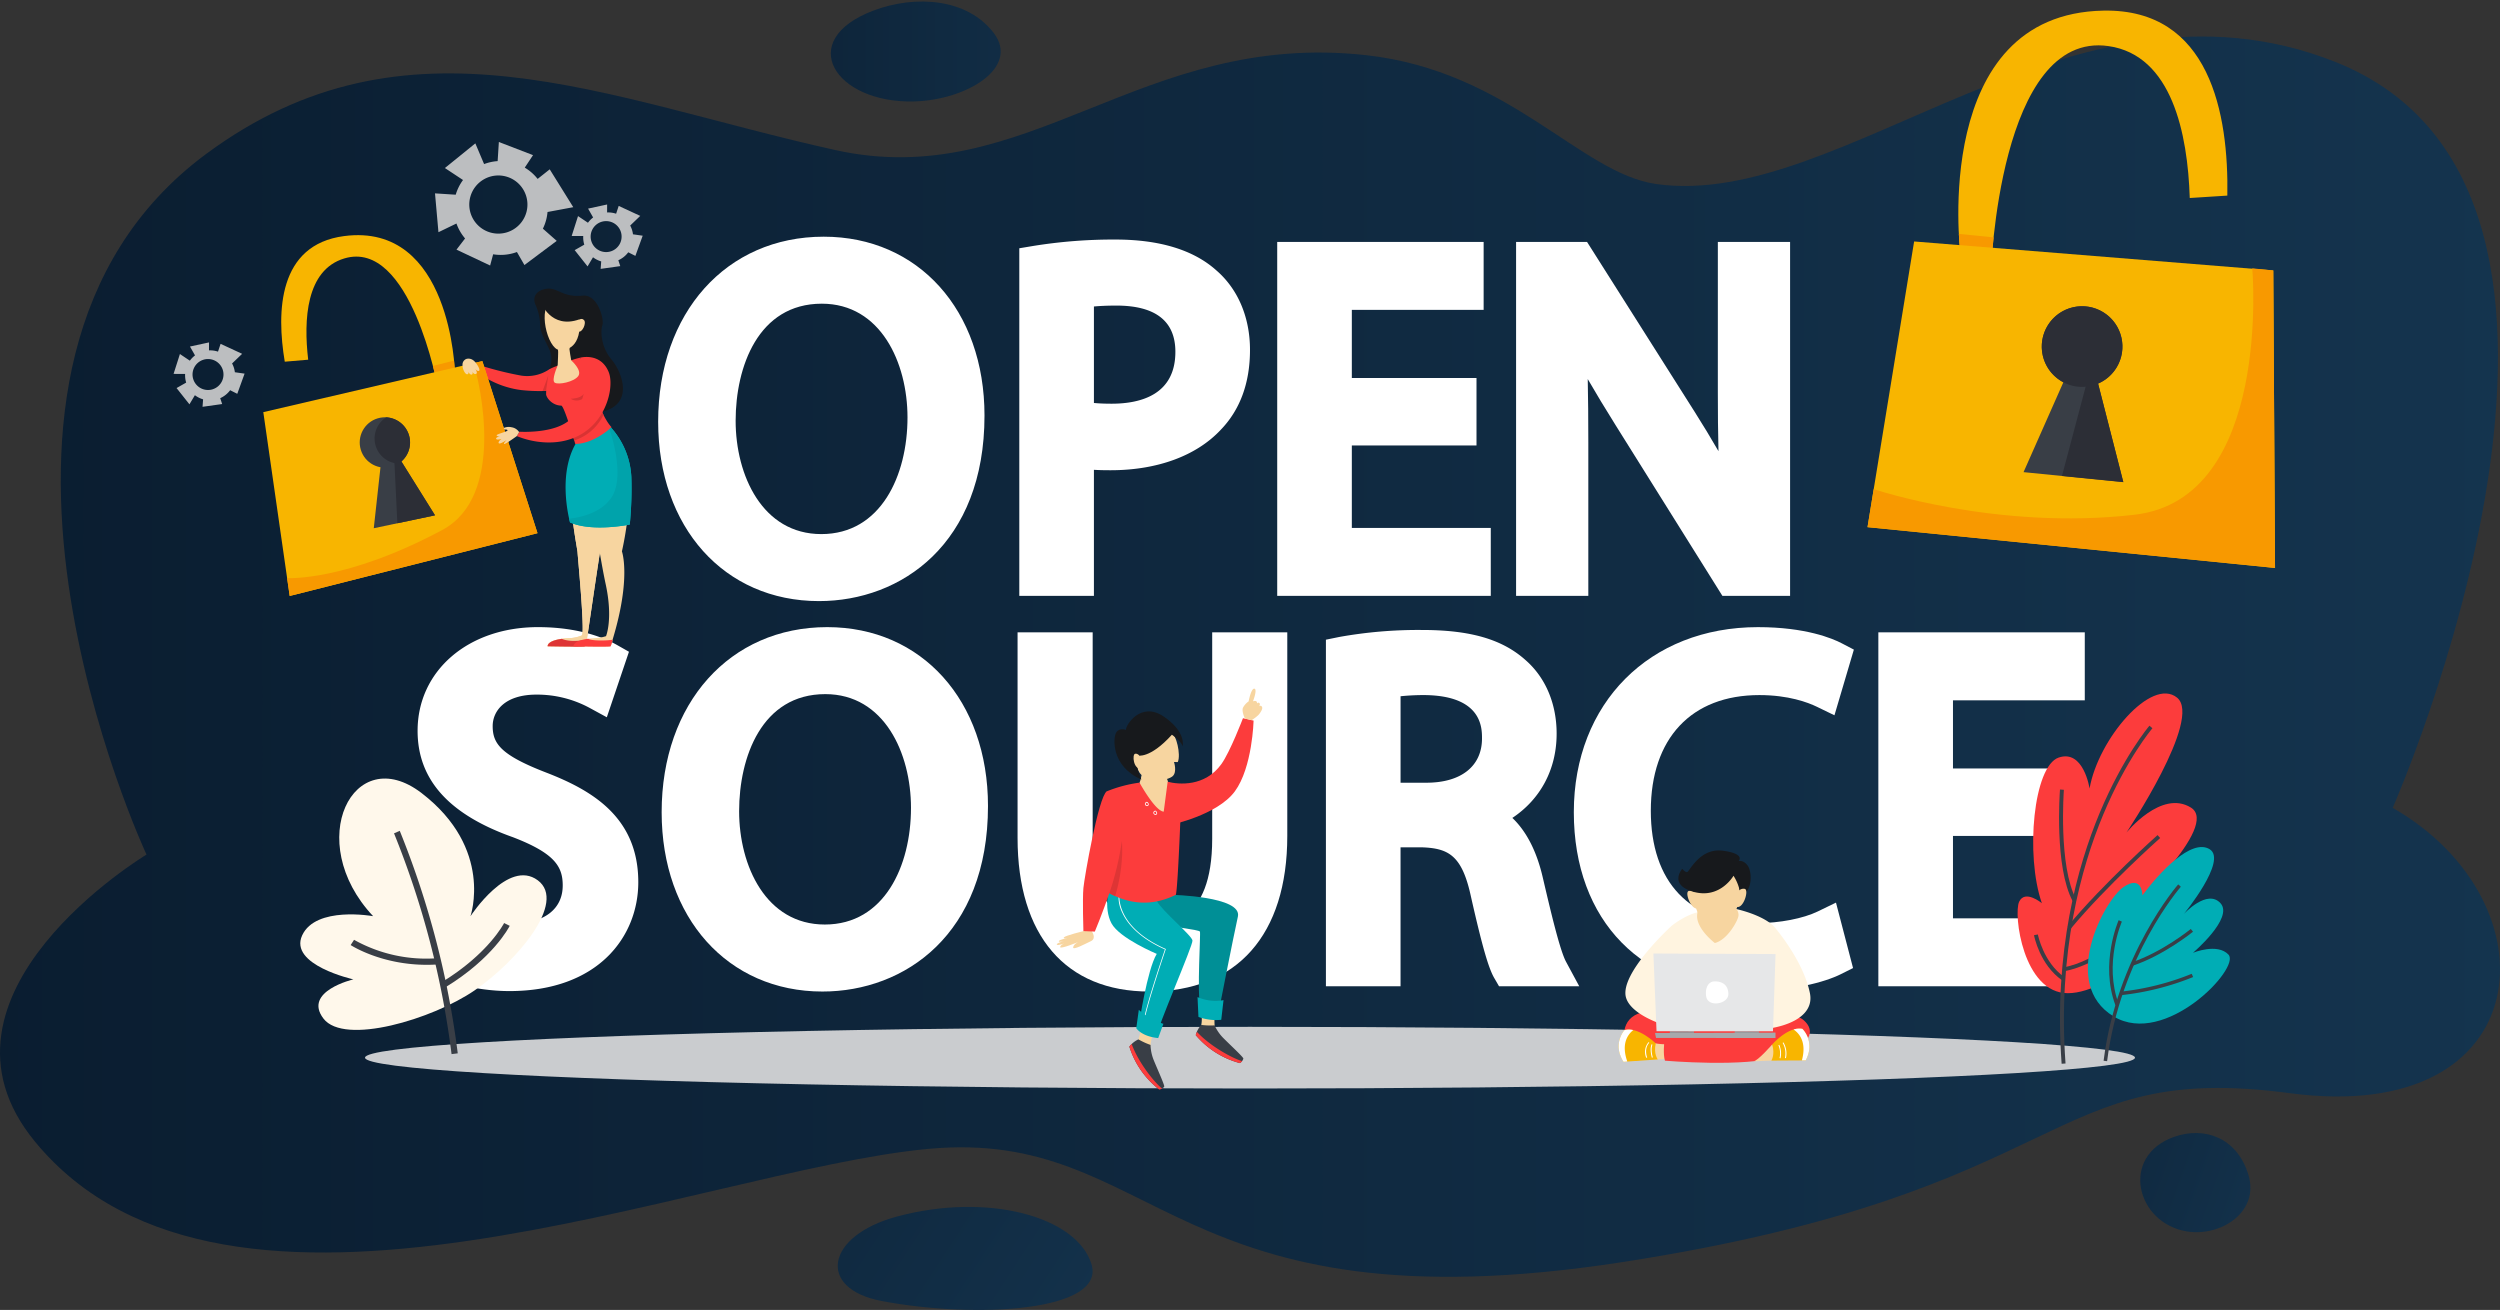 <svg xmlns="http://www.w3.org/2000/svg" xmlns:xlink="http://www.w3.org/1999/xlink" width="870.591" height="456.172" viewBox="0 0 870.591 456.172"><rect x="0" y="0" width="870.591" height="456.172" fill="#333333" stroke="none"/><defs><style>.a{fill:url(#a);}.b,.c{fill:url(#b);}.c,.d{stroke:rgba(0,0,0,0);}.d{fill:url(#d);}.e{fill:#fc3c3c;}.f{fill:#f8b500;}.g{fill:#f89900;}.h{fill:#393e46;}.i{fill:#2c2e36;}.j{fill:#cacccf;}.k{fill:#fff;}.l{fill:#00adb5;}.m{fill:#fff8eb;}.n{fill:#f7d5a0;}.o{fill:#008f96;}.p{mix-blend-mode:multiply;isolation:isolate;}.q{fill:#17191c;}.r{fill:#de3535;}.s{fill:#fff4e0;}.t{fill:#939598;}.u{fill:#a7a9ac;}.v{fill:#e6e7e8;}.w{fill:#d93333;}.x{fill:#00a3ab;}.y{fill:#bcbec0;}</style><linearGradient id="a" x1="1.193" y1="0.5" x2="-0.259" y2="0.5" gradientUnits="objectBoundingBox"><stop offset="0" stop-color="#173a56"/><stop offset="1" stop-color="#071627"/></linearGradient><linearGradient id="b" x1="-2.457" y1="-0.421" x2="2.23" y2="1" gradientUnits="objectBoundingBox"><stop offset="0" stop-color="#071627"/><stop offset="1" stop-color="#173a56"/></linearGradient><linearGradient id="d" x1="-1.541" y1="0.5" x2="2.6" y2="0.5" xlink:href="#b"/></defs><g transform="translate(-112.495 -105.308)"><g transform="translate(112.495 105.84)"><g transform="translate(0 12.179)"><path class="a" d="M945.719,398.17s94.6-214.516-20.158-259.837c-91.676-36.2-171.307,51.862-236.336,42.591-26.455-3.772-51-39.338-101.033-44.873-78.49-8.684-117.746,47.89-184.775,33.055-80.536-17.824-149.01-50.651-219.266,1.444-99.973,74.131-20.637,243.891-20.637,243.891S82.45,463.1,124.686,514.414c67,81.408,230.768,9.933,311.1,2.508s83.57,64.012,242.156,39.357,145.644-70.226,231.928-58.757C996.917,509.092,1003.048,430.936,945.719,398.17Z" transform="translate(-112.495 -129.553)"/></g><g transform="translate(291.728 419.757)"><path class="b" d="M701.007,926.476c31.66-8.575,62.667-.041,67.826,16.508s-40.381,19.13-73.161,12.855C673.169,951.531,676.254,933.18,701.007,926.476Z" transform="translate(-680.478 -923.093)"/></g><g transform="translate(745.316 394.021)"><path class="c" d="M1575.471,874.3c10.332-3.614,21.692.088,25.757,13.127s-9.556,21.724-21.313,19.848C1562.09,904.426,1556.4,880.967,1575.471,874.3Z" transform="translate(-1563.6 -872.986)"/></g><g transform="translate(289.318)"><path class="d" d="M690.572,109.012c14.808-5.616,32.846-4.225,41.977,7.821s-9.5,23.315-27.715,23.8C677.209,141.374,663.236,119.379,690.572,109.012Z" transform="translate(-675.786 -105.84)"/></g><g transform="translate(168.163 127.13)"><path class="e" d="M462.978,354.327a13.71,13.71,0,0,1-9.721,2.171,115.176,115.176,0,0,1-12.929-3.14l-.425,3.3a32.09,32.09,0,0,0,13.354,4.875,58.282,58.282,0,0,0,12.667,0l3.06-6.321Z" transform="translate(-439.903 -353.358)"/></g><g transform="translate(650.335 3.157)"><g transform="translate(31.626)"><path class="f" d="M1533.928,176.412c.493-28.378-6.009-65.091-43.1-64.417-60.317,1.1-49.894,84.221-49.894,84.221l2.812.281,7.845,6.741s2.77-84.42,40.973-78.892c22.056,3.192,27.562,30.436,28.276,52.9Z" transform="translate(-1440.25 -111.986)"/></g><g transform="translate(0 77.761)"><g transform="translate(31.805)"><path class="g" d="M1452.7,264.6l-12.107-1.212c.2,4.036.508,6.469.508,6.469l2.812.281,2.518,2.164,5.545.555,0,0C1452.126,270.751,1452.353,267.925,1452.7,264.6Z" transform="translate(-1440.598 -263.385)"/></g><g transform="translate(0 2.637)"><path class="f" d="M1378.675,368.006l16.232-99.487L1519.98,278.61l.61,103.6Z" transform="translate(-1378.675 -268.519)"/></g><g transform="translate(54.338 19.892)"><g transform="translate(1.041 0)"><circle class="h" cx="14.041" cy="14.041" r="14.041" transform="matrix(0.53, -0.848, 0.848, 0.53, 0, 23.811)"/></g><g transform="translate(0 25.014)"><path class="h" d="M1500.161,353.453l-15.691,35.424,34.74,3.477-10.419-40.7-8.365-.837Z" transform="translate(-1484.47 -350.816)"/></g><g transform="translate(14.923 6.197)"><path class="i" d="M1523.912,314.179a14.043,14.043,0,1,0,9.052,14.551A14.043,14.043,0,0,0,1523.912,314.179Z" transform="translate(-1513.525 -314.179)"/></g><g transform="translate(13.373 25.851)"><path class="i" d="M1519.511,357.073l-9,33.934,21.366,2.139-10.419-40.7Z" transform="translate(-1510.507 -352.446)"/></g></g><g transform="translate(0 11.996)"><path class="g" d="M1512.667,286.74s7.019,80.225-40.958,85.8-90.872-8.915-90.872-8.915l-2.161,13.248,141.915,14.205-.61-103.6Z" transform="translate(-1378.675 -286.74)"/></g></g></g><g transform="translate(91.693 81.357)"><g transform="translate(6.24)"><path class="f" d="M304.4,308.305c-2.922-17.474-2.3-40.738,20.663-43.744,37.338-4.888,38.572,47.391,38.572,47.391l-1.71.434-4.221,4.885s-9.5-51.861-32.573-44.924c-13.322,4.005-14.207,21.333-12.576,35.265Z" transform="translate(-303.168 -264.239)"/></g><g transform="translate(0 43.673)"><g transform="translate(59.064)"><path class="g" d="M406.013,351.134l7.362-1.865c.247,2.511.283,4.041.283,4.041l-1.71.433-1.355,1.568-3.372.854,0,0C406.938,354.88,406.537,353.157,406.013,351.134Z" transform="translate(-406.013 -349.269)"/></g><g transform="translate(0 0.191)"><path class="f" d="M386.5,409.563l-19.2-59.921L291.018,367.41l9.182,64.015Z" transform="translate(-291.018 -349.642)"/></g><g transform="translate(31.4 17.583)"><g transform="translate(0 0)"><circle class="h" cx="8.765" cy="8.765" r="8.765" transform="translate(0 5.109) rotate(-16.945)"/></g><g transform="translate(7.07 14.064)"><path class="h" d="M368.56,413.585l-2.642,24.039,21.324-4.5-13.889-22.245-5.135,1.083Z" transform="translate(-365.918 -410.884)"/></g><g transform="translate(7.35 2.184)"><path class="i" d="M370.494,387.754a8.766,8.766,0,0,0,4.295,16.13,8.766,8.766,0,0,0-4.295-16.13Z" transform="translate(-366.464 -387.754)"/></g><g transform="translate(14.224 14.064)"><path class="i" d="M379.846,414l1.055,21.89,13.116-2.765-13.889-22.245Z" transform="translate(-379.846 -410.884)"/></g></g><g transform="translate(8.29 0.192)"><path class="g" d="M375.152,349.642l-3.091.72c2.232,6.826,11.362,46.177-10.865,58.084-33.651,18.027-54.037,16.763-54.037,16.763l.892,6.217,86.3-21.863Z" transform="translate(-307.158 -349.642)"/></g></g></g><g transform="translate(127.111 357.048)"><ellipse class="j" cx="308.185" cy="10.737" rx="308.185" ry="10.737"/></g><g transform="translate(142.108 81.891)"><g transform="translate(87.087)"><path class="k" d="M616.38,265.28c-33.943,0-57.65,26.5-57.65,64.444,0,36.772,23.026,62.455,55.994,62.455,28.7,0,57.65-19.978,57.65-64.61C672.374,290.895,649.348,265.28,616.38,265.28Zm29.18,62.953c0,20.215-9.279,40.613-30.007,40.613-20.5,0-29.842-20.452-29.842-39.455,0-18.812,7.858-40.779,30.007-40.779C636.221,288.613,645.56,309.15,645.56,328.233Z" transform="translate(-558.73 -265.28)"/></g><g transform="translate(212.851 0.994)"><path class="k" d="M872.233,277.978c-7.934-7.141-19.774-10.763-35.187-10.763a174.971,174.971,0,0,0-28.624,2.234l-4.834.805V391.3h25.984V347.405c1.945.12,3.906.147,5.817.147,16.2,0,29.821-5,38.284-14.017,6.8-7,10.25-16.388,10.25-27.892C883.925,294.323,879.741,284.47,872.233,277.978ZM857.94,306.307c0,14.942-12.083,18.077-22.221,18.077-2.339,0-4.379-.084-6.146-.253v-33.6c2.039-.187,4.658-.318,7.8-.318C851.023,290.217,857.94,295.63,857.94,306.307Z" transform="translate(-803.589 -267.215)"/></g><g transform="translate(302.664 1.822)"><path class="k" d="M1004.436,339.72h43.415v-23.5h-43.415V292.493h45.9V268.827H978.452V392.083h74.371V368.417h-48.386Z" transform="translate(-978.452 -268.827)"/></g><g transform="translate(385.847 1.822)"><path class="k" d="M1210.663,321.342c0,7.111.054,13.8.225,20.357q-3.854-6.689-8.278-13.677l-37.495-59.195h-24.71V392.082h25.155V338.576c0-8.185-.063-15.351-.2-21.99,2.881,4.985,6.105,10.321,9.732,16.109l37.161,59.388h23.572V268.827h-25.158Z" transform="translate(-1140.405 -268.827)"/></g><g transform="translate(0 135.965)"><path class="k" d="M437.145,580.6c-15.739-6.093-18.509-10.061-18.509-16.148,0-5.051,4-10.952,15.262-10.952a38.512,38.512,0,0,1,18.442,4.6l6.044,3.294,7.711-22.815-4.159-2.357c-4.1-2.324-13.131-6.22-27.542-6.22-24.283,0-41.907,15.186-41.907,36.109,0,17.011,10.907,29.146,33.2,37.048,14.576,5.607,17.338,10.232,17.338,16.806,0,8.31-6.572,13.271-17.579,13.271a45.392,45.392,0,0,1-22.821-6.432l-6.4-3.939-7.049,23.4,3.567,2.377c7.152,4.768,20.19,8.1,31.711,8.1,31.01,0,44.89-19.051,44.89-37.932C469.342,596.09,453.063,586.743,437.145,580.6Z" transform="translate(-389.175 -530)"/></g><g transform="translate(88.302 135.965)"><path class="k" d="M618.746,530c-33.943,0-57.65,26.5-57.65,64.445,0,36.772,23.026,62.455,55.994,62.455,28.7,0,57.65-19.977,57.65-64.609C674.74,555.615,651.714,530,618.746,530Zm29.18,62.953c0,20.215-9.279,40.613-30.007,40.613-20.5,0-29.842-20.452-29.842-39.455,0-18.812,7.858-40.779,30.007-40.779C638.588,553.333,647.926,573.87,647.926,592.953Z" transform="translate(-561.096 -530)"/></g><g transform="translate(212.246 137.787)"><path class="k" d="M870.187,605.449c0,29.843-16.1,29.843-21.391,29.843-16.722,0-20.232-16.228-20.232-29.843v-71.9H802.411v71.57c0,34,16.725,53.507,45.888,53.507,30.528,0,48.037-19.745,48.037-54.171V533.547H870.187Z" transform="translate(-802.411 -533.547)"/></g><g transform="translate(319.628 136.959)"><path class="k" d="M1087.032,618.291c-2.1-9.167-5.655-16.159-10.631-20.911,9.807-6.522,15.418-16.941,15.418-29.336,0-10.363-3.813-19.435-10.686-25.5-8.109-7.339-19.272-10.61-36.2-10.61a155.73,155.73,0,0,0-28.831,2.437l-4.626.946v120.7h25.988V607.632h7.689c9.167.367,13.78,2.96,16.84,17.2,3.88,17.139,6.074,24.809,8.1,28.3l1.67,2.886H1099.7l-4.595-8.528C1092.921,643.439,1089.651,629.479,1087.032,618.291Zm-21.2-48.591c0,9.66-7.253,15.426-19.4,15.426h-8.961V555.011a80.214,80.214,0,0,1,8.432-.405C1065.833,554.832,1065.831,566.022,1065.831,569.7Z" transform="translate(-1011.48 -531.935)"/></g><g transform="translate(405.955 135.965)"><path class="k" d="M1244.168,553.665c10.126,0,16.884,2.544,20.01,4.061l6.136,2.976,6.764-22.871-4.219-2.2c-3.242-1.693-12.574-5.628-29.188-5.628-37.751,0-64.116,26.5-64.116,64.445,0,37.84,23.93,62.29,60.965,62.29,14.933,0,26.365-3.055,32.083-5.913l4.193-2.1-5.946-22.792-6.343,3.08c-5.079,2.466-13.325,4.059-21.006,4.059-23.6,0-37.134-14.259-37.134-39.122C1206.369,568.723,1220.5,553.665,1244.168,553.665Z" transform="translate(-1179.555 -530)"/></g><g transform="translate(512.001 137.788)"><path class="k" d="M1412.01,633.138v-28.7h43.415v-23.5H1412.01V557.213h45.9V533.547h-71.888V656.8H1460.4V633.138Z" transform="translate(-1386.022 -533.547)"/></g></g><g transform="translate(702.599 240.961)"><path class="e" d="M1488.88,648.014s-5.845-4.871-7.907-.516,1.375,31.859,16.961,31.859,40.11-23.837,34.609-28.879-13.981.458-13.981.458,32.546-29.8,22.233-36.214-22.462,8.71-22.462,8.71,26.587-39.652,17.648-46.986-27.5,14.44-30.484,31.63c0,0-2.063-13.752-10.773-10.772S1483.035,631.167,1488.88,648.014Z" transform="translate(-1480.43 -574.983)"/><g transform="translate(14.766 11.216)"><path class="h" d="M1509.746,714.552c-2.852-39.117,5.6-69.027,13.2-87.23,8.24-19.748,17.3-30.4,17.389-30.5l1.035.89c-.089.1-9.032,10.628-17.188,30.2-7.527,18.056-15.9,47.728-13.075,86.546Z" transform="translate(-1509.179 -596.821)"/></g><g transform="translate(17.453 49.313)"><path class="h" d="M1515.459,703.613l-1.05-.873c12.444-14.98,31.1-31.58,31.284-31.746l.906,1.021C1546.414,672.181,1527.836,688.714,1515.459,703.613Z" transform="translate(-1514.409 -670.994)"/></g><g transform="translate(16.046 82.677)"><path class="h" d="M1511.925,750l-.255-1.341c11.519-2.188,22.594-12.6,22.7-12.7l.94.99C1534.851,737.383,1523.834,747.734,1511.925,750Z" transform="translate(-1511.67 -735.953)"/></g><g transform="translate(5.716 83.921)"><path class="h" d="M1501.372,754.35c-7.8-5.42-9.734-15.3-9.813-15.722l1.342-.253c.018.1,1.921,9.759,9.251,14.855Z" transform="translate(-1491.559 -738.375)"/></g><g transform="translate(14.436 33.442)"><path class="h" d="M1513.282,678.971c-6.394-11.9-4.5-37.782-4.421-38.878l1.361.1c-.02.265-1.942,26.577,4.263,38.128Z" transform="translate(-1508.537 -640.093)"/></g></g><g transform="translate(727.063 294.437)"><path class="l" d="M1547.062,695.918s.019-7.395-6.6-2.876-22.285,33.669-3.393,45.063c17.9,10.8,44.283-16.911,39.978-21.534-3.875-4.161-12.37-.644-12.37-.644s14.246-12.089,9.594-17.253-12.77,3.731-12.77,3.731,15.334-18.674,8.97-22.557S1552.868,688.079,1547.062,695.918Z" transform="translate(-1528.061 -679.099)"/><g transform="translate(5.488 13.011)"><path class="h" d="M1539.967,766l-1.221-.154c4.621-36.816,25.759-61.175,25.973-61.417l.923.813C1565.431,705.484,1544.539,729.576,1539.967,766Z" transform="translate(-1538.746 -704.432)"/></g><g transform="translate(15.305 28.535)"><path class="h" d="M1558.244,747.425l-.386-1.168c10.492-3.472,20.451-11.52,20.55-11.6l.776.954C1579.083,735.693,1568.948,743.883,1558.244,747.425Z" transform="translate(-1557.858 -734.656)"/></g><g transform="translate(11.621 44.138)"><path class="h" d="M1550.8,772.464l-.111-1.225a91.813,91.813,0,0,0,24.55-6.2l.488,1.13A93.21,93.21,0,0,1,1550.8,772.464Z" transform="translate(-1550.686 -765.034)"/></g><g transform="translate(7.421 25.475)"><path class="h" d="M1544.708,758.365c-5.5-14.584,1.042-29.517,1.108-29.667l1.124.5c-.065.145-6.4,14.63-1.081,28.731Z" transform="translate(-1542.51 -728.698)"/></g></g><g transform="translate(104.57 270.592)"><path class="m" d="M341.453,680.593s-19.961-3.627-24.708,6.679S334.571,702.6,334.571,702.6s-17.665,4.158-10.419,13.647,38.013.194,52.578-9.765S409.1,675.765,398.787,668.1s-23.445,12.529-23.445,12.529,8.237-23.543-17.031-42.916C334.566,619.509,316.959,654.53,341.453,680.593Z" transform="translate(-316.089 -632.674)"/><g transform="translate(32.645 18.198)"><path class="h" d="M399.683,745.864a307.005,307.005,0,0,0-20.035-76.882l1.992-.878a309.492,309.492,0,0,1,20.2,77.491Z" transform="translate(-379.648 -668.104)"/></g><g transform="translate(17.54 56.153)"><path class="h" d="M376.758,750.707c-15.741,0-26.054-6.578-26.52-6.88L351.423,742a51.49,51.49,0,0,0,29.135,6.4l.152,2.171Q378.682,750.71,376.758,750.707Z" transform="translate(-350.238 -742.001)"/></g><g transform="translate(49.201 50.311)"><path class="h" d="M413.011,753.131l-1.129-1.861c16.276-9.878,21.73-20.536,21.783-20.642l1.947.972C435.384,732.058,429.82,742.93,413.011,753.131Z" transform="translate(-411.882 -730.628)"/></g></g><g transform="translate(368.015 239.287)"><g transform="translate(38.608 10.282)"><path class="e" d="M904.175,613.875c3.869,1.006,12.984,1.8,18.7-6.145,3.047-4.236,7.525-15.986,7.525-15.986l3.7.836s-.4,16.328-6.533,24.648-22.413,11.677-22.413,11.677l-.586-12.627Z" transform="translate(-904.175 -591.744)"/></g><g transform="translate(0 83.918)"><path class="n" d="M841.234,735.742s1.675,2.436-.326,3.37-6.4,3.335-6.2,2.135,1.868-1.868,1.868-1.868-6.471,2.668-6.4,1.8,1.734-1.4,1.734-1.4-2.624,1.067-2.88.534,2.479-1.2,2.479-1.2-1.934.534-1.8,0,2.931-1.067,2.931-1.067-1.6.333-1.13-.266,6.769-2.163,6.769-2.163l2.236-.505Z" transform="translate(-829.006 -735.11)"/></g><g transform="translate(64.696)"><path class="n" d="M955.787,582.161s-1.223-2.564-.68-3.809a6.149,6.149,0,0,1,1.966-2.194s.845-4.6,2-4.429-.49,4.429-.49,4.429a1.325,1.325,0,0,1,1-.111c.534.17.4.9.4.9a.5.5,0,0,1,.756-.258c.556.289,0,1.2,0,1.2a.564.564,0,0,1,.956.134c.467.689-.544,2.085-1.151,2.81a14.361,14.361,0,0,1-2.423,1.861Z" transform="translate(-954.968 -571.725)"/></g><g transform="translate(9.107 7.911)"><g transform="translate(40.732 100.026)"><path class="n" d="M931.155,791.186a31.876,31.876,0,0,1,.864-9.311l-5.977,3.469a10.828,10.828,0,0,1,.475,5.687l2.513,3.189,2-1.316Z" transform="translate(-926.042 -781.874)"/></g><g transform="translate(19.311 108.846)"><path class="n" d="M888.553,806.35a65.931,65.931,0,0,1,1.434-6.968l-4.4-.337a39.431,39.431,0,0,1-1.248,5.369l1.633,4.782,2.346-1.313Z" transform="translate(-884.336 -799.045)"/></g><g transform="translate(23.555 63.874)"><path class="o" d="M898.762,722.256c.217.2,10.684,1.378,11.015,2.039s-1.069,20.13.122,27.806l3.242,2.448,3.111-1.985s5.162-26.4,6.75-33.486-23.2-7.593-23.2-7.593l-7.2,2.62.953,3.848Z" transform="translate(-892.599 -711.486)"/></g><g transform="translate(8.438 59.02)"><path class="l" d="M880.494,709.09c1.82,3.475,12.21,11.978,12.375,13.732s-12.441,30.64-12.375,32.956l-5.029-1.721-1.191-2.118s2.779-18.911,6.154-24.478c0,0-13.027-5.441-15.785-10.669s-1.156-13.3.763-14.756l15.419,3.578Z" transform="translate(-863.165 -702.037)"/></g><g transform="translate(39.901 99.493)"><path class="l" d="M924.423,780.835a15.543,15.543,0,0,0,9.055,1.059l-.795,6.849a17.767,17.767,0,0,1-7.937-1Z" transform="translate(-924.423 -780.835)"/></g><g transform="translate(16.157 114.215)"><path class="h" d="M878.2,812.033a8.518,8.518,0,0,1,3.154-2.534,24.764,24.764,0,0,0,4.217,1.936,15.209,15.209,0,0,0,1.188,5.478c1.237,3.034,3.835,8.738,3.578,9.065a2.6,2.6,0,0,1-1.744.976A30.292,30.292,0,0,1,878.2,812.033Z" transform="translate(-878.195 -809.499)"/></g><g transform="translate(16.157 115.832)"><path class="e" d="M879.01,812.647c2.322,6.494,8.121,13.622,10.587,15.5a2.443,2.443,0,0,1-1.009.339A30.288,30.288,0,0,1,878.2,813.564,8,8,0,0,1,879.01,812.647Z" transform="translate(-878.195 -812.647)"/></g><g transform="translate(39.278 109.183)"><path class="h" d="M923.211,803.257a8.518,8.518,0,0,1,1.929-3.556,24.784,24.784,0,0,0,4.638.155,15.215,15.215,0,0,0,3.214,4.593c2.314,2.32,6.915,6.576,6.8,6.977A2.6,2.6,0,0,1,938.565,813,30.287,30.287,0,0,1,923.211,803.257Z" transform="translate(-923.211 -799.701)"/></g><g transform="translate(39.278 111.578)"><path class="e" d="M923.609,804.365c4.651,5.091,12.755,9.424,15.755,10.2a2.444,2.444,0,0,1-.8.7,30.288,30.288,0,0,1-15.354-9.743A7.9,7.9,0,0,1,923.609,804.365Z" transform="translate(-923.211 -804.365)"/></g><g transform="translate(12.381 63.181)"><path class="k" d="M879.816,754.586H879.8a.132.132,0,0,1-.116-.147c.535-4.481,6.768-22.954,7.322-24.59-9.393-4.2-13.267-9.284-14.863-12.814a12.23,12.23,0,0,1-1.217-6.788.128.128,0,0,1,.155-.105.132.132,0,0,1,.105.155c-.021.112-1.91,11.384,16.038,19.361l.11.049-.039.114c-.068.2-6.795,20.012-7.348,24.65A.132.132,0,0,1,879.816,754.586Z" transform="translate(-870.843 -710.137)"/></g><g transform="translate(19.7 14.224)"><path class="n" d="M886.107,617.731a15.31,15.31,0,0,1-1.015,7.677s1.412,8.956,8.471,11.691l3.22-5.118-2.292-8.521-4.458-1.847-2.074-3.206.84-2.662-2.56-.927Z" transform="translate(-885.092 -614.819)"/></g><g class="p" transform="translate(20.13 15.805)"><path class="n" d="M885.93,625.824c1.912,1.716,5.228,2.953,9.588,2.47l.174-.148-.079-.282-.713-2.906-4.458-1.847-.384-.593-1.69-2.613h0l.044-.139.138-.437L886.7,617.9l-.185,1.33A16.038,16.038,0,0,1,885.93,625.824Z" transform="translate(-885.93 -617.898)"/></g><g transform="translate(8.273 24.503)"><path class="e" d="M884.073,634.833s2.9,1.544,4.846,2.6c0,0-1.2,34.093-2,36.768q-11.713,5.791-23.4-.693l3.438-19.193L863.2,641.627l-.353-3.441a46.475,46.475,0,0,1,11.427-3.044s5.427,9.927,8.427,10.1Z" transform="translate(-862.845 -634.833)"/></g><g transform="translate(18.875 7.689)"><path class="n" d="M895.584,602.122c1.382.162,3.243,7.313,2.045,9.947l-1.311-.042s1.153,3.456-.458,4.94-10.378,3.641-12.374-3.047l.079-2.8,1.2-2.006S891.216,601.611,895.584,602.122Z" transform="translate(-883.486 -602.097)"/></g><g transform="translate(10.969)"><path class="q" d="M876.138,602.529c.042-.09,4.19,1.3,11.963-7.276,0,0,3.153,2.121,3.756,4.005,0,0,1.328-4.972-6.646-10.366s-13.31,3.153-13.113,4.683c0,0-2.185-.916-3.367.862s-1.855,11.813,8.757,16.416C877.487,610.853,874.833,605.36,876.138,602.529Z" transform="translate(-868.094 -587.126)"/></g><g transform="translate(17.622 14.724)"><path class="n" d="M883.582,617.171s-.807-1.555-1.961-1.361-.617,5.676,2.089,5.1S883.582,617.171,883.582,617.171Z" transform="translate(-881.048 -615.793)"/></g><g transform="translate(18.57 103.927)"><path class="l" d="M882.892,795.865s1.765,2.867,7.632,3.441l1.809-4.963a23.175,23.175,0,0,1-8.559-4.875Z" transform="translate(-882.892 -789.468)"/></g><g transform="translate(21.58 31.516)"><path class="k" d="M889.511,649.948a.8.8,0,0,1-.731-.535.744.744,0,0,1,.385-.852.393.393,0,0,1,.23-.074c.285,0,.518.294.613.567a.669.669,0,0,1-.155.779A.542.542,0,0,1,889.511,649.948Zm-.116-1.2a.135.135,0,0,0-.078.026c-.246.173-.345.365-.284.556.08.255.468.441.655.291s.1-.406.07-.484C889.683,648.926,889.52,648.752,889.4,648.752Z" transform="translate(-888.752 -648.487)"/></g><g transform="translate(24.514 34.582)"><path class="k" d="M895.224,655.917a.8.8,0,0,1-.731-.535.744.744,0,0,1,.386-.852.393.393,0,0,1,.23-.074c.285,0,.517.294.613.567a.67.67,0,0,1-.155.779A.545.545,0,0,1,895.224,655.917Zm-.116-1.2a.133.133,0,0,0-.078.026c-.247.173-.345.365-.285.556.08.255.468.442.656.291s.1-.406.07-.484C895.4,654.9,895.233,654.721,895.108,654.721Z" transform="translate(-894.465 -654.456)"/></g><g transform="translate(0 27.856)"><path class="e" d="M855.011,641.361c-2.877,1.99-7.76,29.888-8.115,33.677s0,14.98,0,14.98l3.979.17s10.612-25.379,10.072-34.974C860.946,655.214,859.755,644.573,855.011,641.361Z" transform="translate(-846.737 -641.361)"/></g></g><g transform="translate(18.305 53.085)"><path class="r" d="M864.646,693.213a100.311,100.311,0,0,0,4.337-18.134s1,7.834-2.3,19.163C865.956,693.909,865.264,693.569,864.646,693.213Z" transform="translate(-864.646 -675.079)"/></g></g><g transform="translate(563.673 295.621)"><g transform="translate(16.789 20.422)"><path class="s" d="M1244.277,727.008s4.423-3.616,9.056-4.729a18.46,18.46,0,0,1,8.608.049l4.9-1.163s8.907,1.87,13.079,6.025l.007,9.173s-.848,7.81-.97,7.942-4.016,2.265-4.016,2.265l-1.557,5.132-.441,2.426-.924,6.841-10.717.271-14.453-4.017-4.217-16.583Z" transform="translate(-1242.634 -721.165)"/></g><g transform="translate(1.845 56.128)"><path class="e" d="M1231.6,793.034c-.173-.106-8.567-4.469-14.356-1.038s-3.075,11.163-3.075,11.163l9.456,1.139s12.224-.2,12.946-.487,3.923-6.6,3.923-6.6l-6.861-4.082Z" transform="translate(-1213.537 -790.683)"/></g><g transform="translate(12.187 67.042)"><path class="n" d="M1239.311,812.312a18.189,18.189,0,0,1-5.637-.38l.217,5.783,5.108-.192Z" transform="translate(-1233.674 -811.932)"/></g><g transform="translate(0 62.371)"><path class="f" d="M1211.969,803.029s-4.325,4.771-.327,11.046l11.933-.83s-1.54-1.942-.711-5.581C1222.864,807.664,1216.8,801.705,1211.969,803.029Z" transform="translate(-1209.946 -802.837)"/></g><g transform="translate(0 62.372)"><path class="k" d="M1215.045,803.027c-1.967,1.54-4.267,4.828-2.081,10.958l-1.322.092c-4-6.275.327-11.046.327-11.046A6.391,6.391,0,0,1,1215.045,803.027Z" transform="translate(-1209.946 -802.841)"/></g><g transform="translate(27.312 17.66)"><path class="n" d="M1276.341,718.093a3.13,3.13,0,0,1,1.157,3.028c-.408,1.876-3.92,8.18-8.192,9.243,0,0-7.918-5.959-5.833-11.223s5.167-2.759,5.167-2.759Z" transform="translate(-1263.122 -715.786)"/></g><g class="p" transform="translate(27.61 17.66)"><path class="n" d="M1263.754,719.141c2.085-5.264,5.167-2.759,5.167-2.759l7.7,1.711a3.1,3.1,0,0,1,.467.456h0s-.938,6-7.056,6.667C1264.5,725.821,1263.432,719.955,1263.754,719.141Z" transform="translate(-1263.702 -715.786)"/></g><g transform="translate(26.278 6.029)"><path class="n" d="M1275.89,694.912s5.02,15.087-6.514,17.155-7.633-17.13-7.633-17.13l8.782-1.8Z" transform="translate(-1261.108 -693.141)"/></g><g transform="translate(23.921 14.008)"><path class="n" d="M1259.377,709.657a2.142,2.142,0,0,0-2.4-.868c-1.5.507,1,7.008,3.327,6.019S1259.377,709.657,1259.377,709.657Z" transform="translate(-1256.52 -708.676)"/></g><g transform="translate(20.795)"><path class="q" d="M1269.638,690.229s-4.621,8.079-13.721,5.639-4.125-8.067-4.125-8.067.918,1.178,1.677,1.149,4.358-8.506,12.4-7.456,5.574,3.595,5.574,3.595,1.674-.457,3.163,1.657,1.583,8.18-1.517,9.886l-1.33-1.42A15.98,15.98,0,0,0,1269.638,690.229Z" transform="translate(-1250.434 -681.404)"/></g><g transform="translate(40.112 13.317)"><path class="n" d="M1289.521,708.445a2.142,2.142,0,0,1,2.328-1.046c1.537.393-.467,7.064-2.865,6.252S1289.521,708.445,1289.521,708.445Z" transform="translate(-1288.042 -707.332)"/></g><g transform="translate(15.737 56.657)"><path class="e" d="M1240.735,801.917s-.462,4.188.24,6.36c0,0,28.331,2.43,39.654-1.491s12.884-8.883,8.686-12.586S1268.9,789.414,1240.735,801.917Z" transform="translate(-1240.585 -791.713)"/></g><g transform="translate(46.977 67.567)"><path class="n" d="M1307.889,812.955s-4.9,5.677-6.48,5.864l6.19-.245,2.056-1.152.22-2.707Z" transform="translate(-1301.409 -812.955)"/></g><g transform="translate(53.167 62.029)"><path class="f" d="M1324.267,802.27s4.671,4.432,1.155,10.99l-11.961.069s1.39-2.052.29-5.619C1313.751,807.711,1319.347,801.313,1324.267,802.27Z" transform="translate(-1313.461 -802.172)"/></g><g transform="translate(60.906 62.03)"><path class="k" d="M1328.527,802.5c2.077,1.388,4.618,4.494,2.9,10.771l1.324-.008c3.516-6.558-1.155-10.99-1.155-10.99A6.386,6.386,0,0,0,1328.527,802.5Z" transform="translate(-1328.527 -802.174)"/></g><g transform="translate(55.632 67.686)"><path class="k" d="M1318.975,817.9a7.38,7.38,0,0,0-.413-4.717l-.3.151a7.17,7.17,0,0,1,.389,4.479Z" transform="translate(-1318.259 -813.186)"/></g><g transform="translate(57.104 66.84)"><path class="k" d="M1322.271,817.054a7.629,7.629,0,0,0-.866-5.516l-.28.189a7.424,7.424,0,0,1,.817,5.248Z" transform="translate(-1321.125 -811.538)"/></g><g transform="translate(11.137 67.477)"><path class="k" d="M1232.055,817.465l.326-.09c-.842-3.029-.127-4.423-.119-4.436l-.3-.161C1231.932,812.838,1231.172,814.287,1232.055,817.465Z" transform="translate(-1231.63 -812.778)"/></g><g transform="translate(9.221 66.74)"><path class="k" d="M1228.3,816.824l.318-.113c-1.169-3.295.7-5.1.723-5.12l-.232-.247A5.163,5.163,0,0,0,1228.3,816.824Z" transform="translate(-1227.9 -811.344)"/></g><g transform="translate(38.529 26.447)"><path class="s" d="M1300.508,732.9s10.176,11.619,12.529,23.242c2.373,11.725-18.9,14.384-27.252,11.977l-.825-5.518s11.259-5.084,11.069-7.259a14.152,14.152,0,0,0-.5-3.061A21.039,21.039,0,0,1,1300.508,732.9Z" transform="translate(-1284.96 -732.895)"/></g><g transform="translate(2.349 26.265)"><path class="s" d="M1230.6,732.541s-18.228,16.611-15.873,24.95c2.134,7.557,19.825,12.352,25.267,11.531l0-4.37s-11.746-6.528-11.047-9.366a6.934,6.934,0,0,1,1.587-2.9S1236.219,736.223,1230.6,732.541Z" transform="translate(-1214.519 -732.541)"/></g><g transform="translate(12.097 35.901)"><g transform="translate(5.729 27.04)"><path class="t" d="M1244.654,803.947v.628l8.417-.029v-.593Z" transform="translate(-1244.654 -803.947)"/></g><g transform="translate(28.325 27.055)"><path class="t" d="M1288.647,803.977v.628l8.417-.029v-.593Z" transform="translate(-1288.646 -803.977)"/></g><g transform="translate(0.562 27.542)"><path class="u" d="M1234.952,806.771l41.6.029v-1.876l-41.957.144Z" transform="translate(-1234.593 -804.924)"/></g><path class="v" d="M1234.594,778.352l40.551.028.893-26.9L1233.5,751.3Z" transform="translate(-1233.499 -751.301)"/><g transform="translate(18.29 9.695)"><path class="k" d="M1271.707,770.208c2.4-.226,5.163.718,5.234,4.334s-7.291,4.866-7.764.759S1270.9,770.285,1271.707,770.208Z" transform="translate(-1269.11 -770.177)"/></g></g></g><g transform="translate(186.075 99.976)"><path class="q" d="M476.793,313.28a18.383,18.383,0,0,0-1.475-6.885c-1.409-2.748-.044-5.353,3.777-5.856s5.505,3.124,12.508,2.39c5.231-.548,7.583,8.268,6.865,10.315s-.447,7.7,3.2,11.954,9.555,18.184-8.086,18.762.115-8.933.115-8.933l-6.661-7.909-7.093,1.5a8.372,8.372,0,0,0-.123-7.344C477.865,317.206,477.062,316.1,476.793,313.28Z" transform="translate(-474.777 -300.491)"/><g transform="translate(4.63 50.483)"><path class="n" d="M491.111,470.016a12.323,12.323,0,0,0,4.748-1.007l-.078-.025c.973-1.8-1.574-28.137-1.574-28.885s-2.62-13.624-2.62-23.879a37.107,37.107,0,0,1,4.267-17.441h2.207l6.474,23.729s-.222,3.518-2.023,14.522-4.715,31.638-4.865,32.087a13.648,13.648,0,0,1-.949,3.743c-.274.275-12.9,0-12.9,0S483.251,470.49,491.111,470.016Z" transform="translate(-483.792 -398.779)"/></g><g class="p" transform="translate(4.63 50.483)"><path class="n" d="M491.111,470.016a12.323,12.323,0,0,0,4.748-1.007l-.078-.025c.973-1.8-1.574-28.137-1.574-28.885s-2.62-13.624-2.62-23.879a37.107,37.107,0,0,1,4.267-17.441h2.207l6.474,23.729s-.222,3.518-2.023,14.522-4.715,31.638-4.865,32.087a13.648,13.648,0,0,1-.949,3.743c-.274.275-12.9,0-12.9,0S483.251,470.49,491.111,470.016Z" transform="translate(-483.792 -398.779)"/></g><g transform="translate(13.641 49.831)"><path class="n" d="M508.655,469.4a14.494,14.494,0,0,0,4.019-.7l-.014-.007s2.507-5.927-.113-18.054-6.512-39.9-6.512-39.9-.823-4.566-.823-5.015,4.79-6.063,4.79-6.063l5.464-2.148c1.722,2.9,6.063,7.538,5.39,21.087a115.683,115.683,0,0,1-2.66,20.585s3.3,9.141-3.21,30.624h0a9.872,9.872,0,0,1-.743,2.437c-.274.275-12.9,0-12.9,0S500.8,469.872,508.655,469.4Z" transform="translate(-501.336 -397.51)"/></g><g transform="translate(10.88 48.279)"><path class="l" d="M511.661,394.488a27.66,27.66,0,0,1,7.205,17.345,129.617,129.617,0,0,1-.554,16.543s-13.02,2.695-20.805-.748c0,0-5.289-18.714,3.693-29.942Z" transform="translate(-495.959 -394.488)"/></g><g transform="translate(4.631 121.95)"><path class="r" d="M488.745,537.923c1.548.685,3.931.95,7.211.514l1.123.574.122.1a5.285,5.285,0,0,1-.5,1.421c-.274.275-12.9,0-12.9,0S483.374,538.677,488.745,537.923Z" transform="translate(-483.792 -537.923)"/></g><g transform="translate(13.642 121.929)"><path class="e" d="M506.439,537.883c1.234.767,6.381.713,8.516.339a9.221,9.221,0,0,1-.711,2.3c-.274.275-12.9,0-12.9,0S500.91,538.623,506.439,537.883Z" transform="translate(-501.336 -537.883)"/></g><g transform="translate(4.08 24.064)"><path class="e" d="M494.563,347.342c-4.8,1.113-4.55,2.118-7.538,2.725A16.145,16.145,0,0,0,483.8,351.4l-.774,5.348a18.969,18.969,0,0,0-.285,3.4c.207,1.357,2.275,3.832,5.267,3.87,1.036.013,4.881,13.356,4.881,13.356,6.717-.1,12.637-5.845,12.637-5.845-2.9-2.947-6.447-11.919-6.078-16.708Z" transform="translate(-482.72 -347.342)"/></g><g transform="translate(8.11 18.931)"><path class="n" d="M494.422,337.6c.042.2.858,7.012,1.4,7.663l-5.252.308s.332-6.552.151-7.637S494.422,337.6,494.422,337.6Z" transform="translate(-490.566 -337.348)"/></g><g class="p" transform="translate(8.256 18.933)"><path class="n" d="M494.561,337.6c.013.062.1.782.237,1.76-1.38,1.52-2.537,1.694-3.9.826a18.068,18.068,0,0,0-.045-2.252.369.369,0,0,1,.01-.161c.415-.165.833-.31,1.181-.422A14.5,14.5,0,0,1,494.561,337.6Z" transform="translate(-490.851 -337.352)"/></g><g transform="translate(3.588 3.172)"><path class="n" d="M493.951,313.524c-.043-.587-.8-9.642-9.486-5.995-5.413,2.274-1.692,16.976,2.407,17.337C489.459,325.094,494.718,324.078,493.951,313.524Z" transform="translate(-481.762 -306.666)"/></g><g transform="translate(14.817 10.54)"><path class="n" d="M504.069,321.781s.845-1.4,1.967-.421-.6,4.608-1.826,4.013S504.069,321.781,504.069,321.781Z" transform="translate(-503.625 -321.011)"/></g><g transform="translate(2.327 2.541)"><path class="q" d="M479.308,307.735s3.432,9.369,13.33,5.877,2.477-5.74,2.477-5.74-5.751-2.292-6.064-2.408-5.925.192-5.925.192Z" transform="translate(-479.308 -305.438)"/></g><g transform="translate(6.717 24.989)"><path class="n" d="M489.241,350.995s-2.293,5.122-.98,5.927,6.688-.273,8.166-2.308-2.449-5.471-2.449-5.471l-2.955.263-1.185,1.07Z" transform="translate(-487.855 -349.143)"/></g><g transform="translate(12.701 35.333)"><path class="w" d="M499.505,372.314s.481-.041,1.128-.124c.324-.054.691-.108,1.062-.205.186-.044.37-.109.556-.166a4.449,4.449,0,0,0,.534-.232c.086-.045.176-.082.259-.13s.159-.106.239-.158a3.969,3.969,0,0,0,.447-.343,4.96,4.96,0,0,0,.388-.381,3.509,3.509,0,0,0,.331-.386,4.219,4.219,0,0,0,.275-.354c.071-.113.145-.211.2-.294.121-.163.2-.259.2-.259s.007.117,0,.326c-.006.1-.01.232-.028.377a1.964,1.964,0,0,1-.111.48,2.407,2.407,0,0,1-.212.555,3.247,3.247,0,0,1-.361.573,2.994,2.994,0,0,1-.518.524c-.1.077-.2.157-.306.231s-.224.123-.337.183a3.607,3.607,0,0,1-.709.266,4.113,4.113,0,0,1-.712.11,3.972,3.972,0,0,1-1.237-.116A3.086,3.086,0,0,1,499.505,372.314Z" transform="translate(-499.505 -369.283)"/></g></g><g transform="translate(188.965 130.172)"><path class="w" d="M480.4,364.735l1.973-5.454-.783,5.43Z" transform="translate(-480.403 -359.282)"/></g><g transform="translate(199.207 142.293)"><path class="w" d="M511.291,384.517c-.261-.525-.516-1.073-.76-1.638l-3.417.5-6.772,7.546c.305.988.57,1.869.765,2.526h0A17.192,17.192,0,0,0,511.291,384.517Z" transform="translate(-500.343 -382.879)"/></g><g transform="translate(179.977 123.776)"><path class="e" d="M484.925,347.092s7.086-1.988,9.951,4.948c2.611,6.321-2.362,24.819-21.244,24.563A29.81,29.81,0,0,1,462.9,374.38l.9-1.521s12.561.846,17.9-4.466,5.338-14.943,5.338-14.943Z" transform="translate(-462.903 -346.828)"/></g><g transform="translate(198.182 148.386)"><path class="x" d="M519.474,428.5a129.6,129.6,0,0,0,.554-16.543,27.823,27.823,0,0,0-7.067-17.215l-.558.488s5.662,15.851.869,23.555c-3.615,5.811-11.342,7.287-14.923,7.662.187.833.319,1.3.319,1.3C506.453,431.195,519.474,428.5,519.474,428.5Z" transform="translate(-498.349 -394.742)"/></g><g transform="translate(172.764 148.179)"><path class="n" d="M456.885,396.115a3.809,3.809,0,0,0-2.674-1.7,4.2,4.2,0,0,0-2.677.252l.179.559s1.15-.143,1.118.289-4.012,1.3-3.788,1.748,1.188.289,1.188.289-1.573.353-1.348.9,1.894,0,1.894,0-1.348.963-.995,1.509,2.793-1.156,2.793-1.156-1.187,1.121-.931,1.427,4.43-2.744,4.43-2.744Z" transform="translate(-448.86 -394.34)"/></g><g transform="translate(161.065 124.344)"><path class="n" d="M429.8,348.51a2.713,2.713,0,0,0-2.277-.49,2.088,2.088,0,0,0-1.443,2.114c-.011,1.731,1.055,3.378,1.665,3.267s.37-.906.37-.906.481,1.146,1.165,1,.092-1.406.092-1.406.37,1.424,1.35,1.184-.444-2.145-.444-2.145.854,1.414,1.538,1.063S430.715,349.086,429.8,348.51Z" transform="translate(-426.082 -347.934)"/></g></g><g transform="translate(263.982 154.753)"><g transform="translate(0 0)"><path class="y" d="M446.115,228.292a16.387,16.387,0,0,0,.5-2.84l8.969-1.676-8.2-13.184-4.211,3.339A16.281,16.281,0,0,0,438.692,210l2.879-4.351-11.9-4.58-.423,6.665a16.287,16.287,0,0,0-4.718,1.029l-3.05-7.21-10.6,8.588,6.31,4.174a16.284,16.284,0,0,0-2.541,5.115l-7.216-.466,1.2,13.527,6.27-3.032a16.432,16.432,0,0,0,3,5.206l-2.99,3.89,11.717,5.531,1.051-3.909a16.247,16.247,0,0,0,8.282-.789l2.611,4.532,11.245-8.415L445,231.258A16.4,16.4,0,0,0,446.115,228.292Zm-19.248,4.343a10.126,10.126,0,1,1,12.408-7.149A10.125,10.125,0,0,1,426.866,232.635Z" transform="translate(-407.436 -201.071)"/></g></g><g transform="translate(311.577 176.516)"><g transform="translate(0 0)"><path class="y" d="M521.081,252.192a8.721,8.721,0,0,0-.608-1.409l3.5-3.366-7.5-3.471-.9,2.715a8.674,8.674,0,0,0-3.14-.44l.01-2.777-6.632,1.437,1.759,3.089a8.68,8.68,0,0,0-1.8,1.836l-3.463-2.317-2.209,6.918,4.027.014a8.678,8.678,0,0,0,.363,3.018l-3.347,1.9,4.485,5.669,1.9-3.181a8.752,8.752,0,0,0,2.855,1.441l-.194,2.6,6.83-.961-.674-2.046a8.651,8.651,0,0,0,3.455-2.77l2.485,1.254,2.546-7.029-3.385-.483A8.751,8.751,0,0,0,521.081,252.192Zm-7.3,7.555a5.39,5.39,0,1,1,3.433-6.806A5.391,5.391,0,0,1,513.784,259.747Z" transform="translate(-500.101 -243.444)"/></g></g><g transform="translate(172.94 224.541)"><path class="y" d="M251.159,345.7a8.773,8.773,0,0,0-.608-1.409l3.5-3.366-7.5-3.471-.9,2.716a8.661,8.661,0,0,0-3.14-.44l.01-2.777-6.632,1.437,1.759,3.09a8.668,8.668,0,0,0-1.8,1.836l-3.463-2.317-2.209,6.918,4.027.014a8.667,8.667,0,0,0,.364,3.018l-3.348,1.9,4.485,5.669,1.9-3.181a8.732,8.732,0,0,0,2.855,1.441l-.195,2.6,6.83-.962-.674-2.046a8.651,8.651,0,0,0,3.455-2.77l2.486,1.254,2.546-7.029-3.385-.483A8.714,8.714,0,0,0,251.159,345.7Zm-7.3,7.555a5.39,5.39,0,1,1,3.434-6.805A5.39,5.39,0,0,1,243.862,353.25Z" transform="translate(-230.179 -336.947)"/></g></g></svg>